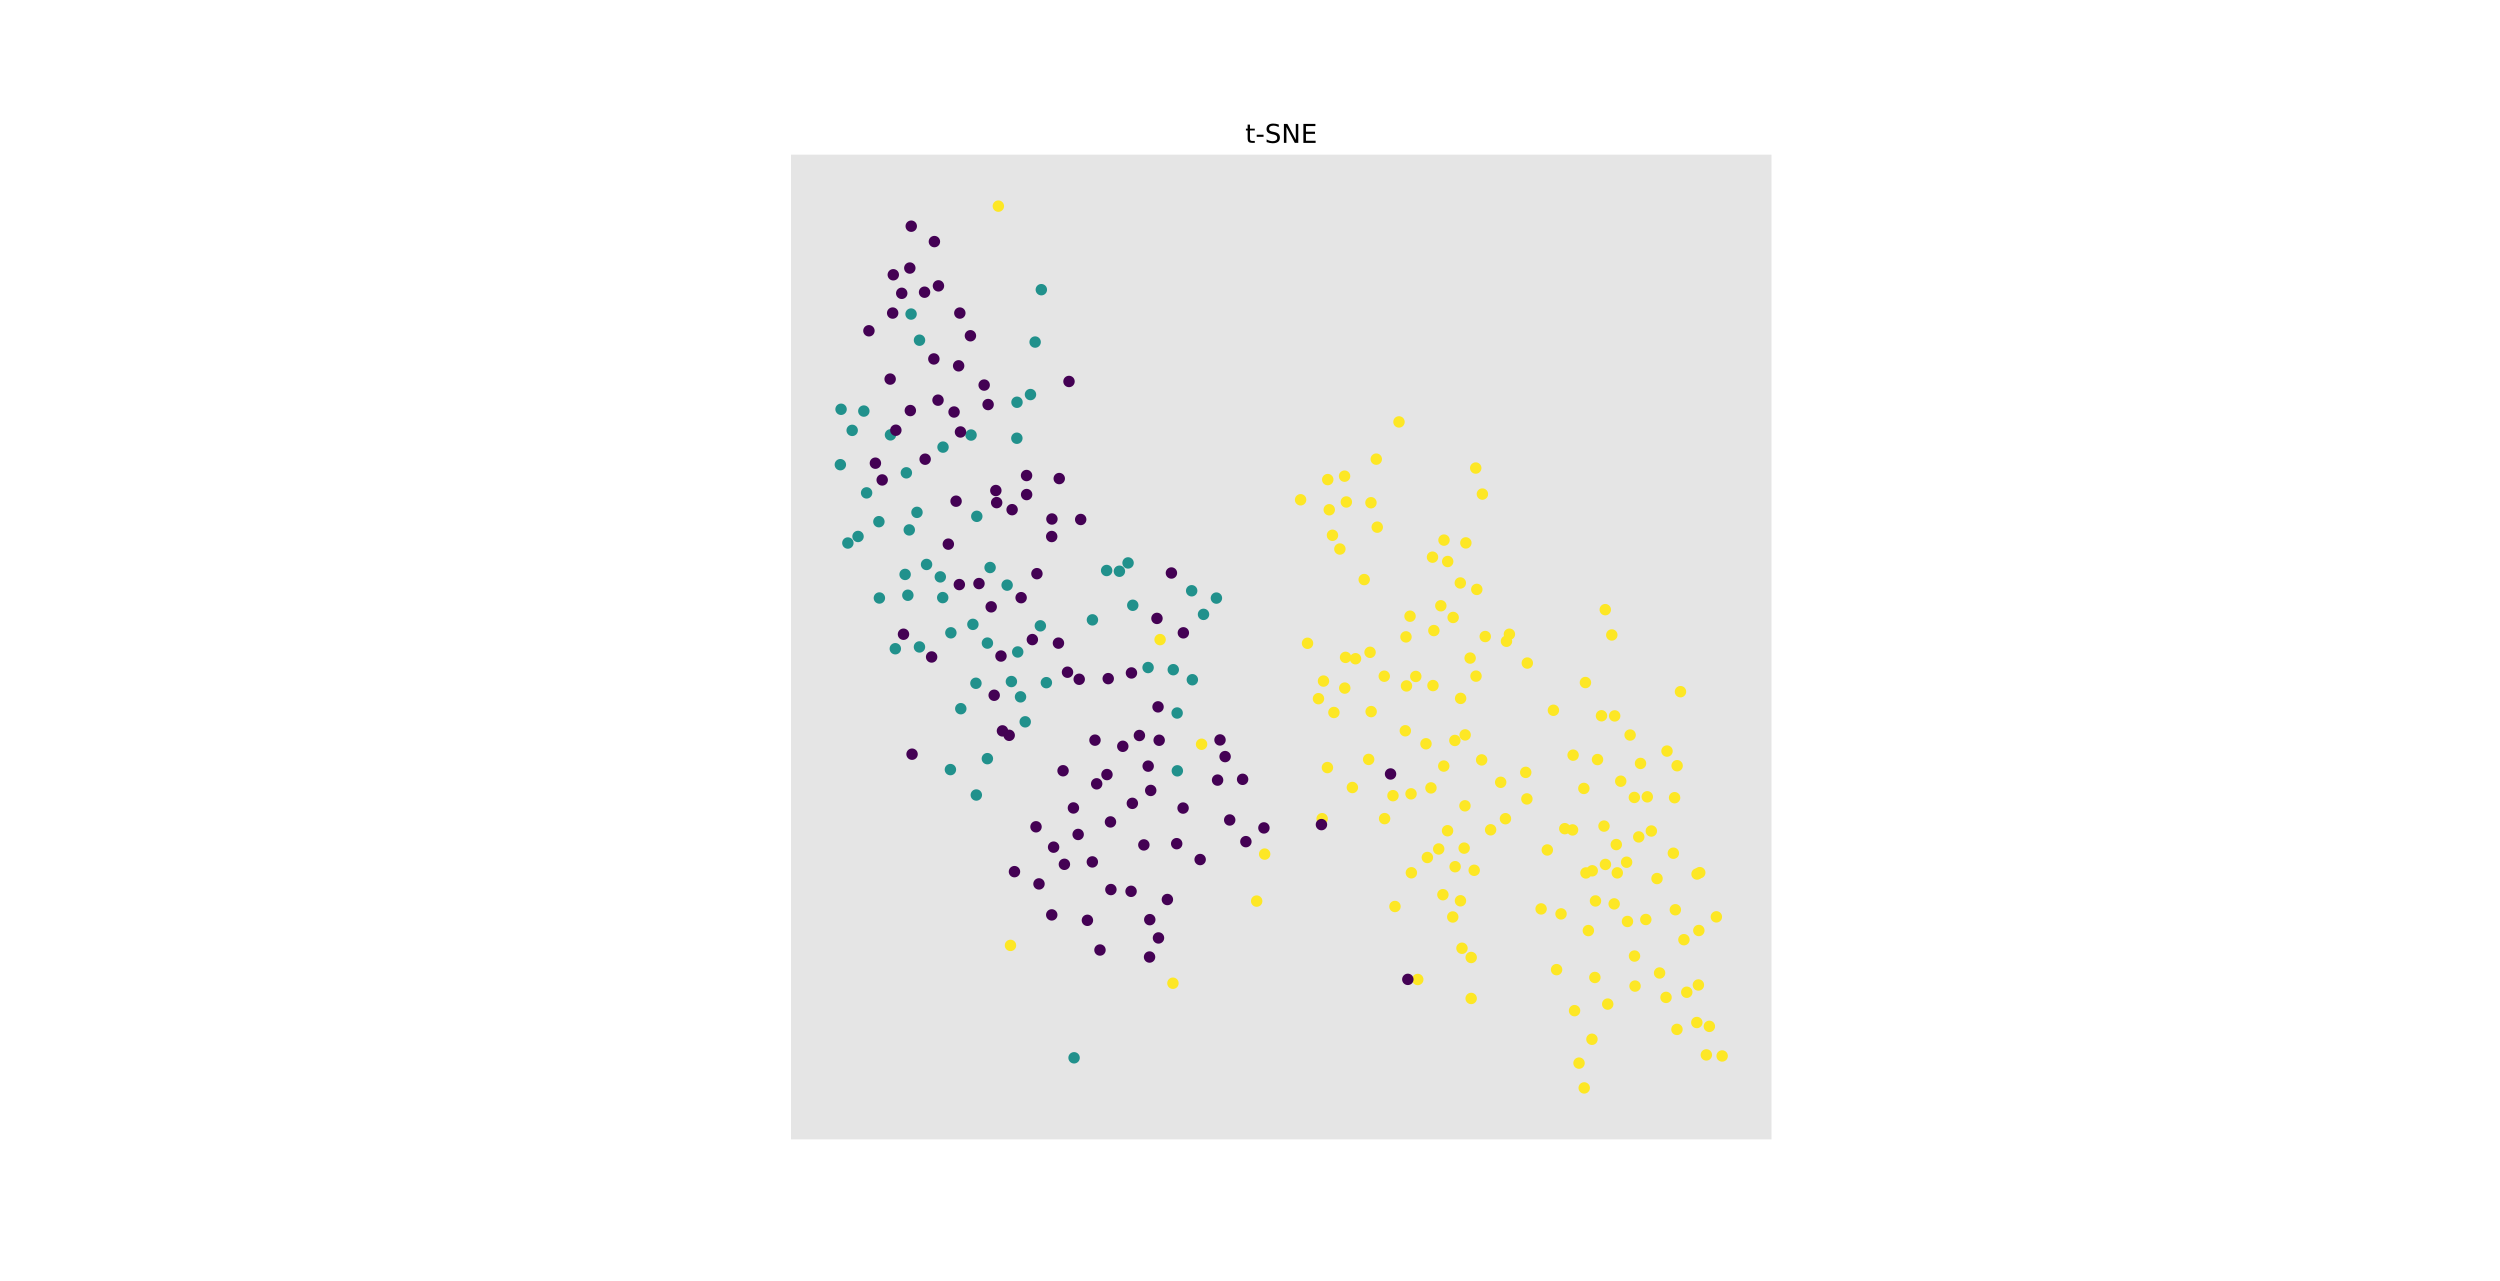 <?xml version="1.0" encoding="utf-8" standalone="no"?>
<!DOCTYPE svg PUBLIC "-//W3C//DTD SVG 1.1//EN"
  "http://www.w3.org/Graphics/SVG/1.1/DTD/svg11.dtd">
<!-- Created with matplotlib (http://matplotlib.org/) -->
<svg height="708.48pt" version="1.1" viewBox="0 0 1382.4 708.48" width="1382.4pt" xmlns="http://www.w3.org/2000/svg" xmlns:xlink="http://www.w3.org/1999/xlink">
 <defs>
  <style type="text/css">
*{stroke-linecap:butt;stroke-linejoin:round;}
  </style>
 </defs>
 <g id="figure_1">
  <g id="patch_1">
   <path d="M 0 708.48 
L 1382.4 708.48 
L 1382.4 0 
L 0 0 
z
" style="fill:#ffffff;"/>
  </g>
  <g id="axes_1">
   <g id="patch_2">
    <path d="M 436.885 630.547 
L 980.075 630.547 
L 980.075 85.018 
L 436.885 85.018 
z
" style="fill:#e5e5e5;"/>
   </g>
   <g id="matplotlib.axis_1"/>
   <g id="matplotlib.axis_2"/>
   <g id="PathCollection_1">
    <defs>
     <path d="M 0 3.162 
C 0.839 3.162 1.643 2.829 2.236 2.236 
C 2.829 1.643 3.162 0.839 3.162 0 
C 3.162 -0.839 2.829 -1.643 2.236 -2.236 
C 1.643 -2.829 0.839 -3.162 0 -3.162 
C -0.839 -3.162 -1.643 -2.829 -2.236 -2.236 
C -2.829 -1.643 -3.162 -0.839 -3.162 0 
C -3.162 0.839 -2.829 1.643 -2.236 2.236 
C -1.643 2.829 -0.839 3.162 0 3.162 
z
" id="C0_0_4fb5778ce3"/>
    </defs>
    <g clip-path="url(#p4bd027a3c2)">
     <use style="fill:#21918c;" x="658.944" xlink:href="#C0_0_4fb5778ce3" y="326.672"/>
    </g>
    <g clip-path="url(#p4bd027a3c2)">
     <use style="fill:#21918c;" x="477.665" xlink:href="#C0_0_4fb5778ce3" y="227.307"/>
    </g>
    <g clip-path="url(#p4bd027a3c2)">
     <use style="fill:#21918c;" x="659.32" xlink:href="#C0_0_4fb5778ce3" y="375.866"/>
    </g>
    <g clip-path="url(#p4bd027a3c2)">
     <use style="fill:#21918c;" x="665.496" xlink:href="#C0_0_4fb5778ce3" y="339.723"/>
    </g>
    <g clip-path="url(#p4bd027a3c2)">
     <use style="fill:#21918c;" x="569.811" xlink:href="#C0_0_4fb5778ce3" y="218.17"/>
    </g>
    <g clip-path="url(#p4bd027a3c2)">
     <use style="fill:#21918c;" x="492.399" xlink:href="#C0_0_4fb5778ce3" y="240.464"/>
    </g>
    <g clip-path="url(#p4bd027a3c2)">
     <use style="fill:#21918c;" x="575.272" xlink:href="#C0_0_4fb5778ce3" y="346.06"/>
    </g>
    <g clip-path="url(#p4bd027a3c2)">
     <use style="fill:#21918c;" x="521.286" xlink:href="#C0_0_4fb5778ce3" y="330.451"/>
    </g>
    <g clip-path="url(#p4bd027a3c2)">
     <use style="fill:#21918c;" x="547.483" xlink:href="#C0_0_4fb5778ce3" y="313.809"/>
    </g>
    <g clip-path="url(#p4bd027a3c2)">
     <use style="fill:#21918c;" x="575.814" xlink:href="#C0_0_4fb5778ce3" y="160.186"/>
    </g>
    <g clip-path="url(#p4bd027a3c2)">
     <use style="fill:#21918c;" x="525.794" xlink:href="#C0_0_4fb5778ce3" y="349.919"/>
    </g>
    <g clip-path="url(#p4bd027a3c2)">
     <use style="fill:#21918c;" x="474.458" xlink:href="#C0_0_4fb5778ce3" y="296.642"/>
    </g>
    <g clip-path="url(#p4bd027a3c2)">
     <use style="fill:#21918c;" x="546.001" xlink:href="#C0_0_4fb5778ce3" y="355.608"/>
    </g>
    <g clip-path="url(#p4bd027a3c2)">
     <use style="fill:#21918c;" x="566.905" xlink:href="#C0_0_4fb5778ce3" y="399.138"/>
    </g>
    <g clip-path="url(#p4bd027a3c2)">
     <use style="fill:#21918c;" x="626.376" xlink:href="#C0_0_4fb5778ce3" y="334.688"/>
    </g>
    <g clip-path="url(#p4bd027a3c2)">
     <use style="fill:#21918c;" x="540.129" xlink:href="#C0_0_4fb5778ce3" y="285.509"/>
    </g>
    <g clip-path="url(#p4bd027a3c2)">
     <use style="fill:#21918c;" x="650.909" xlink:href="#C0_0_4fb5778ce3" y="394.266"/>
    </g>
    <g clip-path="url(#p4bd027a3c2)">
     <use style="fill:#21918c;" x="503.787" xlink:href="#C0_0_4fb5778ce3" y="173.661"/>
    </g>
    <g clip-path="url(#p4bd027a3c2)">
     <use style="fill:#21918c;" x="501.183" xlink:href="#C0_0_4fb5778ce3" y="261.453"/>
    </g>
    <g clip-path="url(#p4bd027a3c2)">
     <use style="fill:#21918c;" x="512.35" xlink:href="#C0_0_4fb5778ce3" y="312.121"/>
    </g>
    <g clip-path="url(#p4bd027a3c2)">
     <use style="fill:#21918c;" x="536.954" xlink:href="#C0_0_4fb5778ce3" y="240.563"/>
    </g>
    <g clip-path="url(#p4bd027a3c2)">
     <use style="fill:#21918c;" x="604.072" xlink:href="#C0_0_4fb5778ce3" y="342.757"/>
    </g>
    <g clip-path="url(#p4bd027a3c2)">
     <use style="fill:#21918c;" x="672.627" xlink:href="#C0_0_4fb5778ce3" y="330.72"/>
    </g>
    <g clip-path="url(#p4bd027a3c2)">
     <use style="fill:#21918c;" x="519.951" xlink:href="#C0_0_4fb5778ce3" y="318.99"/>
    </g>
    <g clip-path="url(#p4bd027a3c2)">
     <use style="fill:#21918c;" x="486.268" xlink:href="#C0_0_4fb5778ce3" y="330.671"/>
    </g>
    <g clip-path="url(#p4bd027a3c2)">
     <use style="fill:#21918c;" x="545.981" xlink:href="#C0_0_4fb5778ce3" y="419.509"/>
    </g>
    <g clip-path="url(#p4bd027a3c2)">
     <use style="fill:#21918c;" x="468.836" xlink:href="#C0_0_4fb5778ce3" y="300.271"/>
    </g>
    <g clip-path="url(#p4bd027a3c2)">
     <use style="fill:#21918c;" x="531.281" xlink:href="#C0_0_4fb5778ce3" y="391.88"/>
    </g>
    <g clip-path="url(#p4bd027a3c2)">
     <use style="fill:#21918c;" x="495.077" xlink:href="#C0_0_4fb5778ce3" y="358.725"/>
    </g>
    <g clip-path="url(#p4bd027a3c2)">
     <use style="fill:#21918c;" x="648.772" xlink:href="#C0_0_4fb5778ce3" y="370.315"/>
    </g>
    <g clip-path="url(#p4bd027a3c2)">
     <use style="fill:#21918c;" x="578.603" xlink:href="#C0_0_4fb5778ce3" y="377.487"/>
    </g>
    <g clip-path="url(#p4bd027a3c2)">
     <use style="fill:#21918c;" x="572.388" xlink:href="#C0_0_4fb5778ce3" y="189.149"/>
    </g>
    <g clip-path="url(#p4bd027a3c2)">
     <use style="fill:#21918c;" x="508.427" xlink:href="#C0_0_4fb5778ce3" y="357.736"/>
    </g>
    <g clip-path="url(#p4bd027a3c2)">
     <use style="fill:#21918c;" x="521.452" xlink:href="#C0_0_4fb5778ce3" y="247.235"/>
    </g>
    <g clip-path="url(#p4bd027a3c2)">
     <use style="fill:#21918c;" x="623.775" xlink:href="#C0_0_4fb5778ce3" y="311.278"/>
    </g>
    <g clip-path="url(#p4bd027a3c2)">
     <use style="fill:#21918c;" x="471.222" xlink:href="#C0_0_4fb5778ce3" y="237.98"/>
    </g>
    <g clip-path="url(#p4bd027a3c2)">
     <use style="fill:#21918c;" x="508.449" xlink:href="#C0_0_4fb5778ce3" y="188.114"/>
    </g>
    <g clip-path="url(#p4bd027a3c2)">
     <use style="fill:#21918c;" x="485.997" xlink:href="#C0_0_4fb5778ce3" y="288.468"/>
    </g>
    <g clip-path="url(#p4bd027a3c2)">
     <use style="fill:#21918c;" x="618.988" xlink:href="#C0_0_4fb5778ce3" y="315.877"/>
    </g>
    <g clip-path="url(#p4bd027a3c2)">
     <use style="fill:#21918c;" x="559.262" xlink:href="#C0_0_4fb5778ce3" y="376.865"/>
    </g>
    <g clip-path="url(#p4bd027a3c2)">
     <use style="fill:#21918c;" x="465.074" xlink:href="#C0_0_4fb5778ce3" y="226.313"/>
    </g>
    <g clip-path="url(#p4bd027a3c2)">
     <use style="fill:#21918c;" x="562.284" xlink:href="#C0_0_4fb5778ce3" y="242.326"/>
    </g>
    <g clip-path="url(#p4bd027a3c2)">
     <use style="fill:#21918c;" x="562.756" xlink:href="#C0_0_4fb5778ce3" y="360.512"/>
    </g>
    <g clip-path="url(#p4bd027a3c2)">
     <use style="fill:#21918c;" x="634.845" xlink:href="#C0_0_4fb5778ce3" y="369.121"/>
    </g>
    <g clip-path="url(#p4bd027a3c2)">
     <use style="fill:#21918c;" x="651.02" xlink:href="#C0_0_4fb5778ce3" y="426.236"/>
    </g>
    <g clip-path="url(#p4bd027a3c2)">
     <use style="fill:#21918c;" x="611.926" xlink:href="#C0_0_4fb5778ce3" y="315.465"/>
    </g>
    <g clip-path="url(#p4bd027a3c2)">
     <use style="fill:#21918c;" x="539.655" xlink:href="#C0_0_4fb5778ce3" y="377.821"/>
    </g>
    <g clip-path="url(#p4bd027a3c2)">
     <use style="fill:#21918c;" x="502.008" xlink:href="#C0_0_4fb5778ce3" y="329.146"/>
    </g>
    <g clip-path="url(#p4bd027a3c2)">
     <use style="fill:#21918c;" x="502.794" xlink:href="#C0_0_4fb5778ce3" y="293.017"/>
    </g>
    <g clip-path="url(#p4bd027a3c2)">
     <use style="fill:#21918c;" x="479.2" xlink:href="#C0_0_4fb5778ce3" y="272.541"/>
    </g>
    <g clip-path="url(#p4bd027a3c2)">
     <use style="fill:#21918c;" x="564.308" xlink:href="#C0_0_4fb5778ce3" y="385.328"/>
    </g>
    <g clip-path="url(#p4bd027a3c2)">
     <use style="fill:#21918c;" x="593.923" xlink:href="#C0_0_4fb5778ce3" y="584.923"/>
    </g>
    <g clip-path="url(#p4bd027a3c2)">
     <use style="fill:#21918c;" x="539.865" xlink:href="#C0_0_4fb5778ce3" y="439.61"/>
    </g>
    <g clip-path="url(#p4bd027a3c2)">
     <use style="fill:#21918c;" x="464.684" xlink:href="#C0_0_4fb5778ce3" y="256.955"/>
    </g>
    <g clip-path="url(#p4bd027a3c2)">
     <use style="fill:#21918c;" x="500.492" xlink:href="#C0_0_4fb5778ce3" y="317.631"/>
    </g>
    <g clip-path="url(#p4bd027a3c2)">
     <use style="fill:#21918c;" x="525.54" xlink:href="#C0_0_4fb5778ce3" y="425.556"/>
    </g>
    <g clip-path="url(#p4bd027a3c2)">
     <use style="fill:#21918c;" x="562.359" xlink:href="#C0_0_4fb5778ce3" y="222.433"/>
    </g>
    <g clip-path="url(#p4bd027a3c2)">
     <use style="fill:#21918c;" x="537.971" xlink:href="#C0_0_4fb5778ce3" y="345.246"/>
    </g>
    <g clip-path="url(#p4bd027a3c2)">
     <use style="fill:#21918c;" x="507.054" xlink:href="#C0_0_4fb5778ce3" y="283.313"/>
    </g>
    <g clip-path="url(#p4bd027a3c2)">
     <use style="fill:#21918c;" x="556.903" xlink:href="#C0_0_4fb5778ce3" y="323.556"/>
    </g>
    <g clip-path="url(#p4bd027a3c2)">
     <use style="fill:#fde725;" x="927.381" xlink:href="#C0_0_4fb5778ce3" y="423.417"/>
    </g>
    <g clip-path="url(#p4bd027a3c2)">
     <use style="fill:#fde725;" x="926.396" xlink:href="#C0_0_4fb5778ce3" y="503.057"/>
    </g>
    <g clip-path="url(#p4bd027a3c2)">
     <use style="fill:#fde725;" x="731.093" xlink:href="#C0_0_4fb5778ce3" y="452.714"/>
    </g>
    <g clip-path="url(#p4bd027a3c2)">
     <use style="fill:#fde725;" x="807.579" xlink:href="#C0_0_4fb5778ce3" y="498.1"/>
    </g>
    <g clip-path="url(#p4bd027a3c2)">
     <use style="fill:#fde725;" x="694.889" xlink:href="#C0_0_4fb5778ce3" y="498.27"/>
    </g>
    <g clip-path="url(#p4bd027a3c2)">
     <use style="fill:#fde725;" x="813.491" xlink:href="#C0_0_4fb5778ce3" y="552.103"/>
    </g>
    <g clip-path="url(#p4bd027a3c2)">
     <use style="fill:#fde725;" x="803.317" xlink:href="#C0_0_4fb5778ce3" y="507.048"/>
    </g>
    <g clip-path="url(#p4bd027a3c2)">
     <use style="fill:#fde725;" x="858.975" xlink:href="#C0_0_4fb5778ce3" y="392.752"/>
    </g>
    <g clip-path="url(#p4bd027a3c2)">
     <use style="fill:#fde725;" x="664.422" xlink:href="#C0_0_4fb5778ce3" y="411.543"/>
    </g>
    <g clip-path="url(#p4bd027a3c2)">
     <use style="fill:#fde725;" x="779.696" xlink:href="#C0_0_4fb5778ce3" y="340.729"/>
    </g>
    <g clip-path="url(#p4bd027a3c2)">
     <use style="fill:#fde725;" x="800.438" xlink:href="#C0_0_4fb5778ce3" y="459.368"/>
    </g>
    <g clip-path="url(#p4bd027a3c2)">
     <use style="fill:#fde725;" x="927.289" xlink:href="#C0_0_4fb5778ce3" y="569.205"/>
    </g>
    <g clip-path="url(#p4bd027a3c2)">
     <use style="fill:#fde725;" x="903.813" xlink:href="#C0_0_4fb5778ce3" y="528.658"/>
    </g>
    <g clip-path="url(#p4bd027a3c2)">
     <use style="fill:#fde725;" x="737.604" xlink:href="#C0_0_4fb5778ce3" y="393.975"/>
    </g>
    <g clip-path="url(#p4bd027a3c2)">
     <use style="fill:#fde725;" x="921.788" xlink:href="#C0_0_4fb5778ce3" y="415.316"/>
    </g>
    <g clip-path="url(#p4bd027a3c2)">
     <use style="fill:#fde725;" x="945.213" xlink:href="#C0_0_4fb5778ce3" y="567.534"/>
    </g>
    <g clip-path="url(#p4bd027a3c2)">
     <use style="fill:#fde725;" x="932.71" xlink:href="#C0_0_4fb5778ce3" y="548.67"/>
    </g>
    <g clip-path="url(#p4bd027a3c2)">
     <use style="fill:#fde725;" x="800.515" xlink:href="#C0_0_4fb5778ce3" y="310.49"/>
    </g>
    <g clip-path="url(#p4bd027a3c2)">
     <use style="fill:#fde725;" x="791.256" xlink:href="#C0_0_4fb5778ce3" y="435.678"/>
    </g>
    <g clip-path="url(#p4bd027a3c2)">
     <use style="fill:#fde725;" x="723.011" xlink:href="#C0_0_4fb5778ce3" y="355.706"/>
    </g>
    <g clip-path="url(#p4bd027a3c2)">
     <use style="fill:#fde725;" x="899.928" xlink:href="#C0_0_4fb5778ce3" y="509.535"/>
    </g>
    <g clip-path="url(#p4bd027a3c2)">
     <use style="fill:#fde725;" x="904.116" xlink:href="#C0_0_4fb5778ce3" y="545.26"/>
    </g>
    <g clip-path="url(#p4bd027a3c2)">
     <use style="fill:#fde725;" x="860.727" xlink:href="#C0_0_4fb5778ce3" y="536.175"/>
    </g>
    <g clip-path="url(#p4bd027a3c2)">
     <use style="fill:#fde725;" x="925.972" xlink:href="#C0_0_4fb5778ce3" y="441.097"/>
    </g>
    <g clip-path="url(#p4bd027a3c2)">
     <use style="fill:#fde725;" x="873.14" xlink:href="#C0_0_4fb5778ce3" y="587.86"/>
    </g>
    <g clip-path="url(#p4bd027a3c2)">
     <use style="fill:#fde725;" x="558.758" xlink:href="#C0_0_4fb5778ce3" y="522.773"/>
    </g>
    <g clip-path="url(#p4bd027a3c2)">
     <use style="fill:#fde725;" x="765.624" xlink:href="#C0_0_4fb5778ce3" y="452.659"/>
    </g>
    <g clip-path="url(#p4bd027a3c2)">
     <use style="fill:#fde725;" x="734.015" xlink:href="#C0_0_4fb5778ce3" y="424.436"/>
    </g>
    <g clip-path="url(#p4bd027a3c2)">
     <use style="fill:#fde725;" x="729.067" xlink:href="#C0_0_4fb5778ce3" y="386.341"/>
    </g>
    <g clip-path="url(#p4bd027a3c2)">
     <use style="fill:#fde725;" x="757.587" xlink:href="#C0_0_4fb5778ce3" y="360.702"/>
    </g>
    <g clip-path="url(#p4bd027a3c2)">
     <use style="fill:#fde725;" x="808.416" xlink:href="#C0_0_4fb5778ce3" y="524.347"/>
    </g>
    <g clip-path="url(#p4bd027a3c2)">
     <use style="fill:#fde725;" x="795.55" xlink:href="#C0_0_4fb5778ce3" y="469.45"/>
    </g>
    <g clip-path="url(#p4bd027a3c2)">
     <use style="fill:#fde725;" x="907.14" xlink:href="#C0_0_4fb5778ce3" y="422.148"/>
    </g>
    <g clip-path="url(#p4bd027a3c2)">
     <use style="fill:#fde725;" x="771.357" xlink:href="#C0_0_4fb5778ce3" y="501.251"/>
    </g>
    <g clip-path="url(#p4bd027a3c2)">
     <use style="fill:#fde725;" x="869.867" xlink:href="#C0_0_4fb5778ce3" y="417.571"/>
    </g>
    <g clip-path="url(#p4bd027a3c2)">
     <use style="fill:#fde725;" x="943.533" xlink:href="#C0_0_4fb5778ce3" y="583.32"/>
    </g>
    <g clip-path="url(#p4bd027a3c2)">
     <use style="fill:#fde725;" x="892.851" xlink:href="#C0_0_4fb5778ce3" y="395.864"/>
    </g>
    <g clip-path="url(#p4bd027a3c2)">
     <use style="fill:#fde725;" x="829.821" xlink:href="#C0_0_4fb5778ce3" y="432.58"/>
    </g>
    <g clip-path="url(#p4bd027a3c2)">
     <use style="fill:#fde725;" x="896.2" xlink:href="#C0_0_4fb5778ce3" y="431.974"/>
    </g>
    <g clip-path="url(#p4bd027a3c2)">
     <use style="fill:#fde725;" x="744.037" xlink:href="#C0_0_4fb5778ce3" y="363.502"/>
    </g>
    <g clip-path="url(#p4bd027a3c2)">
     <use style="fill:#fde725;" x="813.503" xlink:href="#C0_0_4fb5778ce3" y="529.448"/>
    </g>
    <g clip-path="url(#p4bd027a3c2)">
     <use style="fill:#fde725;" x="815.174" xlink:href="#C0_0_4fb5778ce3" y="481.237"/>
    </g>
    <g clip-path="url(#p4bd027a3c2)">
     <use style="fill:#fde725;" x="804.486" xlink:href="#C0_0_4fb5778ce3" y="409.448"/>
    </g>
    <g clip-path="url(#p4bd027a3c2)">
     <use style="fill:#fde725;" x="758.186" xlink:href="#C0_0_4fb5778ce3" y="393.484"/>
    </g>
    <g clip-path="url(#p4bd027a3c2)">
     <use style="fill:#fde725;" x="917.688" xlink:href="#C0_0_4fb5778ce3" y="538.024"/>
    </g>
    <g clip-path="url(#p4bd027a3c2)">
     <use style="fill:#fde725;" x="641.48" xlink:href="#C0_0_4fb5778ce3" y="353.681"/>
    </g>
    <g clip-path="url(#p4bd027a3c2)">
     <use style="fill:#fde725;" x="807.494" xlink:href="#C0_0_4fb5778ce3" y="322.356"/>
    </g>
    <g clip-path="url(#p4bd027a3c2)">
     <use style="fill:#fde725;" x="925.297" xlink:href="#C0_0_4fb5778ce3" y="471.794"/>
    </g>
    <g clip-path="url(#p4bd027a3c2)">
     <use style="fill:#fde725;" x="792.382" xlink:href="#C0_0_4fb5778ce3" y="379.091"/>
    </g>
    <g clip-path="url(#p4bd027a3c2)">
     <use style="fill:#fde725;" x="789.279" xlink:href="#C0_0_4fb5778ce3" y="474.158"/>
    </g>
    <g clip-path="url(#p4bd027a3c2)">
     <use style="fill:#fde725;" x="788.51" xlink:href="#C0_0_4fb5778ce3" y="411.28"/>
    </g>
    <g clip-path="url(#p4bd027a3c2)">
     <use style="fill:#fde725;" x="906.159" xlink:href="#C0_0_4fb5778ce3" y="462.782"/>
    </g>
    <g clip-path="url(#p4bd027a3c2)">
     <use style="fill:#fde725;" x="756.815" xlink:href="#C0_0_4fb5778ce3" y="419.924"/>
    </g>
    <g clip-path="url(#p4bd027a3c2)">
     <use style="fill:#fde725;" x="810.557" xlink:href="#C0_0_4fb5778ce3" y="300.206"/>
    </g>
    <g clip-path="url(#p4bd027a3c2)">
     <use style="fill:#fde725;" x="938.391" xlink:href="#C0_0_4fb5778ce3" y="483.301"/>
    </g>
    <g clip-path="url(#p4bd027a3c2)">
     <use style="fill:#fde725;" x="952.276" xlink:href="#C0_0_4fb5778ce3" y="583.904"/>
    </g>
    <g clip-path="url(#p4bd027a3c2)">
     <use style="fill:#fde725;" x="855.602" xlink:href="#C0_0_4fb5778ce3" y="469.998"/>
    </g>
    <g clip-path="url(#p4bd027a3c2)">
     <use style="fill:#fde725;" x="870.664" xlink:href="#C0_0_4fb5778ce3" y="558.855"/>
    </g>
    <g clip-path="url(#p4bd027a3c2)">
     <use style="fill:#fde725;" x="648.583" xlink:href="#C0_0_4fb5778ce3" y="543.69"/>
    </g>
    <g clip-path="url(#p4bd027a3c2)">
     <use style="fill:#fde725;" x="749.548" xlink:href="#C0_0_4fb5778ce3" y="364.25"/>
    </g>
    <g clip-path="url(#p4bd027a3c2)">
     <use style="fill:#fde725;" x="743.597" xlink:href="#C0_0_4fb5778ce3" y="380.486"/>
    </g>
    <g clip-path="url(#p4bd027a3c2)">
     <use style="fill:#fde725;" x="910.881" xlink:href="#C0_0_4fb5778ce3" y="440.612"/>
    </g>
    <g clip-path="url(#p4bd027a3c2)">
     <use style="fill:#fde725;" x="880.285" xlink:href="#C0_0_4fb5778ce3" y="574.671"/>
    </g>
    <g clip-path="url(#p4bd027a3c2)">
     <use style="fill:#fde725;" x="803.533" xlink:href="#C0_0_4fb5778ce3" y="341.43"/>
    </g>
    <g clip-path="url(#p4bd027a3c2)">
     <use style="fill:#fde725;" x="816.02" xlink:href="#C0_0_4fb5778ce3" y="258.814"/>
    </g>
    <g clip-path="url(#p4bd027a3c2)">
     <use style="fill:#fde725;" x="761.562" xlink:href="#C0_0_4fb5778ce3" y="291.497"/>
    </g>
    <g clip-path="url(#p4bd027a3c2)">
     <use style="fill:#fde725;" x="798.34" xlink:href="#C0_0_4fb5778ce3" y="423.607"/>
    </g>
    <g clip-path="url(#p4bd027a3c2)">
     <use style="fill:#fde725;" x="865.262" xlink:href="#C0_0_4fb5778ce3" y="458.218"/>
    </g>
    <g clip-path="url(#p4bd027a3c2)">
     <use style="fill:#fde725;" x="875.813" xlink:href="#C0_0_4fb5778ce3" y="435.969"/>
    </g>
    <g clip-path="url(#p4bd027a3c2)">
     <use style="fill:#fde725;" x="810.06" xlink:href="#C0_0_4fb5778ce3" y="445.577"/>
    </g>
    <g clip-path="url(#p4bd027a3c2)">
     <use style="fill:#fde725;" x="735.023" xlink:href="#C0_0_4fb5778ce3" y="281.879"/>
    </g>
    <g clip-path="url(#p4bd027a3c2)">
     <use style="fill:#fde725;" x="783.961" xlink:href="#C0_0_4fb5778ce3" y="541.617"/>
    </g>
    <g clip-path="url(#p4bd027a3c2)">
     <use style="fill:#fde725;" x="852.167" xlink:href="#C0_0_4fb5778ce3" y="502.595"/>
    </g>
    <g clip-path="url(#p4bd027a3c2)">
     <use style="fill:#fde725;" x="869.568" xlink:href="#C0_0_4fb5778ce3" y="458.913"/>
    </g>
    <g clip-path="url(#p4bd027a3c2)">
     <use style="fill:#fde725;" x="929.243" xlink:href="#C0_0_4fb5778ce3" y="382.471"/>
    </g>
    <g clip-path="url(#p4bd027a3c2)">
     <use style="fill:#fde725;" x="910.067" xlink:href="#C0_0_4fb5778ce3" y="508.446"/>
    </g>
    <g clip-path="url(#p4bd027a3c2)">
     <use style="fill:#fde725;" x="887.737" xlink:href="#C0_0_4fb5778ce3" y="478.004"/>
    </g>
    <g clip-path="url(#p4bd027a3c2)">
     <use style="fill:#fde725;" x="882.24" xlink:href="#C0_0_4fb5778ce3" y="498.182"/>
    </g>
    <g clip-path="url(#p4bd027a3c2)">
     <use style="fill:#fde725;" x="876.964" xlink:href="#C0_0_4fb5778ce3" y="482.699"/>
    </g>
    <g clip-path="url(#p4bd027a3c2)">
     <use style="fill:#fde725;" x="843.669" xlink:href="#C0_0_4fb5778ce3" y="427.089"/>
    </g>
    <g clip-path="url(#p4bd027a3c2)">
     <use style="fill:#fde725;" x="819.292" xlink:href="#C0_0_4fb5778ce3" y="420.195"/>
    </g>
    <g clip-path="url(#p4bd027a3c2)">
     <use style="fill:#fde725;" x="939.145" xlink:href="#C0_0_4fb5778ce3" y="544.658"/>
    </g>
    <g clip-path="url(#p4bd027a3c2)">
     <use style="fill:#fde725;" x="885.557" xlink:href="#C0_0_4fb5778ce3" y="395.791"/>
    </g>
    <g clip-path="url(#p4bd027a3c2)">
     <use style="fill:#fde725;" x="921.247" xlink:href="#C0_0_4fb5778ce3" y="551.513"/>
    </g>
    <g clip-path="url(#p4bd027a3c2)">
     <use style="fill:#fde725;" x="777.084" xlink:href="#C0_0_4fb5778ce3" y="404.093"/>
    </g>
    <g clip-path="url(#p4bd027a3c2)">
     <use style="fill:#fde725;" x="878.299" xlink:href="#C0_0_4fb5778ce3" y="514.571"/>
    </g>
    <g clip-path="url(#p4bd027a3c2)">
     <use style="fill:#fde725;" x="899.449" xlink:href="#C0_0_4fb5778ce3" y="476.764"/>
    </g>
    <g clip-path="url(#p4bd027a3c2)">
     <use style="fill:#fde725;" x="777.451" xlink:href="#C0_0_4fb5778ce3" y="352.169"/>
    </g>
    <g clip-path="url(#p4bd027a3c2)">
     <use style="fill:#fde725;" x="792.87" xlink:href="#C0_0_4fb5778ce3" y="348.676"/>
    </g>
    <g clip-path="url(#p4bd027a3c2)">
     <use style="fill:#fde725;" x="819.702" xlink:href="#C0_0_4fb5778ce3" y="273.209"/>
    </g>
    <g clip-path="url(#p4bd027a3c2)">
     <use style="fill:#fde725;" x="833.019" xlink:href="#C0_0_4fb5778ce3" y="354.595"/>
    </g>
    <g clip-path="url(#p4bd027a3c2)">
     <use style="fill:#fde725;" x="747.812" xlink:href="#C0_0_4fb5778ce3" y="435.456"/>
    </g>
    <g clip-path="url(#p4bd027a3c2)">
     <use style="fill:#fde725;" x="765.442" xlink:href="#C0_0_4fb5778ce3" y="373.915"/>
    </g>
    <g clip-path="url(#p4bd027a3c2)">
     <use style="fill:#fde725;" x="770.26" xlink:href="#C0_0_4fb5778ce3" y="439.978"/>
    </g>
    <g clip-path="url(#p4bd027a3c2)">
     <use style="fill:#fde725;" x="740.897" xlink:href="#C0_0_4fb5778ce3" y="303.587"/>
    </g>
    <g clip-path="url(#p4bd027a3c2)">
     <use style="fill:#fde725;" x="821.28" xlink:href="#C0_0_4fb5778ce3" y="351.978"/>
    </g>
    <g clip-path="url(#p4bd027a3c2)">
     <use style="fill:#fde725;" x="892.572" xlink:href="#C0_0_4fb5778ce3" y="499.817"/>
    </g>
    <g clip-path="url(#p4bd027a3c2)">
     <use style="fill:#fde725;" x="754.351" xlink:href="#C0_0_4fb5778ce3" y="320.484"/>
    </g>
    <g clip-path="url(#p4bd027a3c2)">
     <use style="fill:#fde725;" x="792.114" xlink:href="#C0_0_4fb5778ce3" y="308.084"/>
    </g>
    <g clip-path="url(#p4bd027a3c2)">
     <use style="fill:#fde725;" x="812.928" xlink:href="#C0_0_4fb5778ce3" y="363.889"/>
    </g>
    <g clip-path="url(#p4bd027a3c2)">
     <use style="fill:#fde725;" x="886.949" xlink:href="#C0_0_4fb5778ce3" y="456.792"/>
    </g>
    <g clip-path="url(#p4bd027a3c2)">
     <use style="fill:#fde725;" x="796.715" xlink:href="#C0_0_4fb5778ce3" y="334.967"/>
    </g>
    <g clip-path="url(#p4bd027a3c2)">
     <use style="fill:#fde725;" x="887.65" xlink:href="#C0_0_4fb5778ce3" y="337.12"/>
    </g>
    <g clip-path="url(#p4bd027a3c2)">
     <use style="fill:#fde725;" x="891.255" xlink:href="#C0_0_4fb5778ce3" y="351.113"/>
    </g>
    <g clip-path="url(#p4bd027a3c2)">
     <use style="fill:#fde725;" x="731.839" xlink:href="#C0_0_4fb5778ce3" y="376.604"/>
    </g>
    <g clip-path="url(#p4bd027a3c2)">
     <use style="fill:#fde725;" x="903.733" xlink:href="#C0_0_4fb5778ce3" y="440.955"/>
    </g>
    <g clip-path="url(#p4bd027a3c2)">
     <use style="fill:#fde725;" x="777.729" xlink:href="#C0_0_4fb5778ce3" y="379.29"/>
    </g>
    <g clip-path="url(#p4bd027a3c2)">
     <use style="fill:#fde725;" x="773.587" xlink:href="#C0_0_4fb5778ce3" y="233.308"/>
    </g>
    <g clip-path="url(#p4bd027a3c2)">
     <use style="fill:#fde725;" x="876.685" xlink:href="#C0_0_4fb5778ce3" y="377.417"/>
    </g>
    <g clip-path="url(#p4bd027a3c2)">
     <use style="fill:#fde725;" x="736.804" xlink:href="#C0_0_4fb5778ce3" y="295.996"/>
    </g>
    <g clip-path="url(#p4bd027a3c2)">
     <use style="fill:#fde725;" x="780.249" xlink:href="#C0_0_4fb5778ce3" y="438.96"/>
    </g>
    <g clip-path="url(#p4bd027a3c2)">
     <use style="fill:#fde725;" x="699.306" xlink:href="#C0_0_4fb5778ce3" y="472.284"/>
    </g>
    <g clip-path="url(#p4bd027a3c2)">
     <use style="fill:#fde725;" x="743.493" xlink:href="#C0_0_4fb5778ce3" y="263.298"/>
    </g>
    <g clip-path="url(#p4bd027a3c2)">
     <use style="fill:#fde725;" x="761.023" xlink:href="#C0_0_4fb5778ce3" y="253.882"/>
    </g>
    <g clip-path="url(#p4bd027a3c2)">
     <use style="fill:#fde725;" x="719.183" xlink:href="#C0_0_4fb5778ce3" y="276.36"/>
    </g>
    <g clip-path="url(#p4bd027a3c2)">
     <use style="fill:#fde725;" x="798.476" xlink:href="#C0_0_4fb5778ce3" y="298.658"/>
    </g>
    <g clip-path="url(#p4bd027a3c2)">
     <use style="fill:#fde725;" x="807.664" xlink:href="#C0_0_4fb5778ce3" y="386.175"/>
    </g>
    <g clip-path="url(#p4bd027a3c2)">
     <use style="fill:#fde725;" x="834.636" xlink:href="#C0_0_4fb5778ce3" y="350.695"/>
    </g>
    <g clip-path="url(#p4bd027a3c2)">
     <use style="fill:#fde725;" x="863.19" xlink:href="#C0_0_4fb5778ce3" y="505.342"/>
    </g>
    <g clip-path="url(#p4bd027a3c2)">
     <use style="fill:#fde725;" x="876.006" xlink:href="#C0_0_4fb5778ce3" y="601.579"/>
    </g>
    <g clip-path="url(#p4bd027a3c2)">
     <use style="fill:#fde725;" x="552.048" xlink:href="#C0_0_4fb5778ce3" y="113.986"/>
    </g>
    <g clip-path="url(#p4bd027a3c2)">
     <use style="fill:#fde725;" x="816.177" xlink:href="#C0_0_4fb5778ce3" y="373.874"/>
    </g>
    <g clip-path="url(#p4bd027a3c2)">
     <use style="fill:#fde725;" x="880.437" xlink:href="#C0_0_4fb5778ce3" y="481.516"/>
    </g>
    <g clip-path="url(#p4bd027a3c2)">
     <use style="fill:#fde725;" x="916.269" xlink:href="#C0_0_4fb5778ce3" y="485.804"/>
    </g>
    <g clip-path="url(#p4bd027a3c2)">
     <use style="fill:#fde725;" x="844.307" xlink:href="#C0_0_4fb5778ce3" y="441.77"/>
    </g>
    <g clip-path="url(#p4bd027a3c2)">
     <use style="fill:#fde725;" x="883.367" xlink:href="#C0_0_4fb5778ce3" y="419.998"/>
    </g>
    <g clip-path="url(#p4bd027a3c2)">
     <use style="fill:#fde725;" x="844.539" xlink:href="#C0_0_4fb5778ce3" y="366.645"/>
    </g>
    <g clip-path="url(#p4bd027a3c2)">
     <use style="fill:#fde725;" x="782.874" xlink:href="#C0_0_4fb5778ce3" y="374.046"/>
    </g>
    <g clip-path="url(#p4bd027a3c2)">
     <use style="fill:#fde725;" x="893.736" xlink:href="#C0_0_4fb5778ce3" y="467.014"/>
    </g>
    <g clip-path="url(#p4bd027a3c2)">
     <use style="fill:#fde725;" x="894.292" xlink:href="#C0_0_4fb5778ce3" y="482.658"/>
    </g>
    <g clip-path="url(#p4bd027a3c2)">
     <use style="fill:#fde725;" x="758.087" xlink:href="#C0_0_4fb5778ce3" y="277.994"/>
    </g>
    <g clip-path="url(#p4bd027a3c2)">
     <use style="fill:#fde725;" x="881.897" xlink:href="#C0_0_4fb5778ce3" y="540.501"/>
    </g>
    <g clip-path="url(#p4bd027a3c2)">
     <use style="fill:#fde725;" x="938.27" xlink:href="#C0_0_4fb5778ce3" y="565.405"/>
    </g>
    <g clip-path="url(#p4bd027a3c2)">
     <use style="fill:#fde725;" x="824.253" xlink:href="#C0_0_4fb5778ce3" y="458.847"/>
    </g>
    <g clip-path="url(#p4bd027a3c2)">
     <use style="fill:#fde725;" x="797.866" xlink:href="#C0_0_4fb5778ce3" y="494.737"/>
    </g>
    <g clip-path="url(#p4bd027a3c2)">
     <use style="fill:#fde725;" x="832.455" xlink:href="#C0_0_4fb5778ce3" y="452.708"/>
    </g>
    <g clip-path="url(#p4bd027a3c2)">
     <use style="fill:#fde725;" x="816.609" xlink:href="#C0_0_4fb5778ce3" y="325.918"/>
    </g>
    <g clip-path="url(#p4bd027a3c2)">
     <use style="fill:#fde725;" x="949.081" xlink:href="#C0_0_4fb5778ce3" y="506.983"/>
    </g>
    <g clip-path="url(#p4bd027a3c2)">
     <use style="fill:#fde725;" x="809.622" xlink:href="#C0_0_4fb5778ce3" y="468.981"/>
    </g>
    <g clip-path="url(#p4bd027a3c2)">
     <use style="fill:#fde725;" x="804.622" xlink:href="#C0_0_4fb5778ce3" y="479.254"/>
    </g>
    <g clip-path="url(#p4bd027a3c2)">
     <use style="fill:#fde725;" x="780.431" xlink:href="#C0_0_4fb5778ce3" y="482.612"/>
    </g>
    <g clip-path="url(#p4bd027a3c2)">
     <use style="fill:#fde725;" x="939.901" xlink:href="#C0_0_4fb5778ce3" y="482.543"/>
    </g>
    <g clip-path="url(#p4bd027a3c2)">
     <use style="fill:#fde725;" x="939.39" xlink:href="#C0_0_4fb5778ce3" y="514.526"/>
    </g>
    <g clip-path="url(#p4bd027a3c2)">
     <use style="fill:#fde725;" x="810.162" xlink:href="#C0_0_4fb5778ce3" y="406.373"/>
    </g>
    <g clip-path="url(#p4bd027a3c2)">
     <use style="fill:#fde725;" x="744.471" xlink:href="#C0_0_4fb5778ce3" y="277.572"/>
    </g>
    <g clip-path="url(#p4bd027a3c2)">
     <use style="fill:#fde725;" x="931.14" xlink:href="#C0_0_4fb5778ce3" y="519.616"/>
    </g>
    <g clip-path="url(#p4bd027a3c2)">
     <use style="fill:#fde725;" x="889.004" xlink:href="#C0_0_4fb5778ce3" y="555.219"/>
    </g>
    <g clip-path="url(#p4bd027a3c2)">
     <use style="fill:#fde725;" x="913.12" xlink:href="#C0_0_4fb5778ce3" y="459.515"/>
    </g>
    <g clip-path="url(#p4bd027a3c2)">
     <use style="fill:#fde725;" x="901.392" xlink:href="#C0_0_4fb5778ce3" y="406.447"/>
    </g>
    <g clip-path="url(#p4bd027a3c2)">
     <use style="fill:#fde725;" x="734.187" xlink:href="#C0_0_4fb5778ce3" y="265.193"/>
    </g>
    <g clip-path="url(#p4bd027a3c2)">
     <use style="fill:#440154;" x="511.563" xlink:href="#C0_0_4fb5778ce3" y="253.921"/>
    </g>
    <g clip-path="url(#p4bd027a3c2)">
     <use style="fill:#440154;" x="612.803" xlink:href="#C0_0_4fb5778ce3" y="375.256"/>
    </g>
    <g clip-path="url(#p4bd027a3c2)">
     <use style="fill:#440154;" x="582.6" xlink:href="#C0_0_4fb5778ce3" y="468.445"/>
    </g>
    <g clip-path="url(#p4bd027a3c2)">
     <use style="fill:#440154;" x="587.83" xlink:href="#C0_0_4fb5778ce3" y="426.193"/>
    </g>
    <g clip-path="url(#p4bd027a3c2)">
     <use style="fill:#440154;" x="546.382" xlink:href="#C0_0_4fb5778ce3" y="223.695"/>
    </g>
    <g clip-path="url(#p4bd027a3c2)">
     <use style="fill:#440154;" x="516.385" xlink:href="#C0_0_4fb5778ce3" y="198.476"/>
    </g>
    <g clip-path="url(#p4bd027a3c2)">
     <use style="fill:#440154;" x="567.648" xlink:href="#C0_0_4fb5778ce3" y="262.949"/>
    </g>
    <g clip-path="url(#p4bd027a3c2)">
     <use style="fill:#440154;" x="574.523" xlink:href="#C0_0_4fb5778ce3" y="488.766"/>
    </g>
    <g clip-path="url(#p4bd027a3c2)">
     <use style="fill:#440154;" x="581.551" xlink:href="#C0_0_4fb5778ce3" y="296.674"/>
    </g>
    <g clip-path="url(#p4bd027a3c2)">
     <use style="fill:#440154;" x="654.349" xlink:href="#C0_0_4fb5778ce3" y="349.929"/>
    </g>
    <g clip-path="url(#p4bd027a3c2)">
     <use style="fill:#440154;" x="499.594" xlink:href="#C0_0_4fb5778ce3" y="350.702"/>
    </g>
    <g clip-path="url(#p4bd027a3c2)">
     <use style="fill:#440154;" x="614.283" xlink:href="#C0_0_4fb5778ce3" y="491.888"/>
    </g>
    <g clip-path="url(#p4bd027a3c2)">
     <use style="fill:#440154;" x="768.918" xlink:href="#C0_0_4fb5778ce3" y="427.974"/>
    </g>
    <g clip-path="url(#p4bd027a3c2)">
     <use style="fill:#440154;" x="687.114" xlink:href="#C0_0_4fb5778ce3" y="430.934"/>
    </g>
    <g clip-path="url(#p4bd027a3c2)">
     <use style="fill:#440154;" x="698.897" xlink:href="#C0_0_4fb5778ce3" y="457.804"/>
    </g>
    <g clip-path="url(#p4bd027a3c2)">
     <use style="fill:#440154;" x="625.435" xlink:href="#C0_0_4fb5778ce3" y="492.863"/>
    </g>
    <g clip-path="url(#p4bd027a3c2)">
     <use style="fill:#440154;" x="635.659" xlink:href="#C0_0_4fb5778ce3" y="529.194"/>
    </g>
    <g clip-path="url(#p4bd027a3c2)">
     <use style="fill:#440154;" x="640.348" xlink:href="#C0_0_4fb5778ce3" y="390.866"/>
    </g>
    <g clip-path="url(#p4bd027a3c2)">
     <use style="fill:#440154;" x="492.217" xlink:href="#C0_0_4fb5778ce3" y="209.617"/>
    </g>
    <g clip-path="url(#p4bd027a3c2)">
     <use style="fill:#440154;" x="536.606" xlink:href="#C0_0_4fb5778ce3" y="185.66"/>
    </g>
    <g clip-path="url(#p4bd027a3c2)">
     <use style="fill:#440154;" x="654.196" xlink:href="#C0_0_4fb5778ce3" y="446.83"/>
    </g>
    <g clip-path="url(#p4bd027a3c2)">
     <use style="fill:#440154;" x="585.276" xlink:href="#C0_0_4fb5778ce3" y="355.627"/>
    </g>
    <g clip-path="url(#p4bd027a3c2)">
     <use style="fill:#440154;" x="531.104" xlink:href="#C0_0_4fb5778ce3" y="238.864"/>
    </g>
    <g clip-path="url(#p4bd027a3c2)">
     <use style="fill:#440154;" x="530.747" xlink:href="#C0_0_4fb5778ce3" y="173.11"/>
    </g>
    <g clip-path="url(#p4bd027a3c2)">
     <use style="fill:#440154;" x="560.96" xlink:href="#C0_0_4fb5778ce3" y="481.993"/>
    </g>
    <g clip-path="url(#p4bd027a3c2)">
     <use style="fill:#440154;" x="647.745" xlink:href="#C0_0_4fb5778ce3" y="316.848"/>
    </g>
    <g clip-path="url(#p4bd027a3c2)">
     <use style="fill:#440154;" x="650.665" xlink:href="#C0_0_4fb5778ce3" y="466.519"/>
    </g>
    <g clip-path="url(#p4bd027a3c2)">
     <use style="fill:#440154;" x="635.78" xlink:href="#C0_0_4fb5778ce3" y="508.531"/>
    </g>
    <g clip-path="url(#p4bd027a3c2)">
     <use style="fill:#440154;" x="645.519" xlink:href="#C0_0_4fb5778ce3" y="497.397"/>
    </g>
    <g clip-path="url(#p4bd027a3c2)">
     <use style="fill:#440154;" x="597.578" xlink:href="#C0_0_4fb5778ce3" y="287.255"/>
    </g>
    <g clip-path="url(#p4bd027a3c2)">
     <use style="fill:#440154;" x="524.387" xlink:href="#C0_0_4fb5778ce3" y="300.888"/>
    </g>
    <g clip-path="url(#p4bd027a3c2)">
     <use style="fill:#440154;" x="573.375" xlink:href="#C0_0_4fb5778ce3" y="317.218"/>
    </g>
    <g clip-path="url(#p4bd027a3c2)">
     <use style="fill:#440154;" x="493.952" xlink:href="#C0_0_4fb5778ce3" y="151.942"/>
    </g>
    <g clip-path="url(#p4bd027a3c2)">
     <use style="fill:#440154;" x="518.922" xlink:href="#C0_0_4fb5778ce3" y="158.073"/>
    </g>
    <g clip-path="url(#p4bd027a3c2)">
     <use style="fill:#440154;" x="639.758" xlink:href="#C0_0_4fb5778ce3" y="341.953"/>
    </g>
    <g clip-path="url(#p4bd027a3c2)">
     <use style="fill:#440154;" x="596.171" xlink:href="#C0_0_4fb5778ce3" y="461.418"/>
    </g>
    <g clip-path="url(#p4bd027a3c2)">
     <use style="fill:#440154;" x="548.089" xlink:href="#C0_0_4fb5778ce3" y="335.555"/>
    </g>
    <g clip-path="url(#p4bd027a3c2)">
     <use style="fill:#440154;" x="549.745" xlink:href="#C0_0_4fb5778ce3" y="384.447"/>
    </g>
    <g clip-path="url(#p4bd027a3c2)">
     <use style="fill:#440154;" x="559.656" xlink:href="#C0_0_4fb5778ce3" y="281.826"/>
    </g>
    <g clip-path="url(#p4bd027a3c2)">
     <use style="fill:#440154;" x="553.505" xlink:href="#C0_0_4fb5778ce3" y="362.763"/>
    </g>
    <g clip-path="url(#p4bd027a3c2)">
     <use style="fill:#440154;" x="503.88" xlink:href="#C0_0_4fb5778ce3" y="125.076"/>
    </g>
    <g clip-path="url(#p4bd027a3c2)">
     <use style="fill:#440154;" x="581.573" xlink:href="#C0_0_4fb5778ce3" y="505.897"/>
    </g>
    <g clip-path="url(#p4bd027a3c2)">
     <use style="fill:#440154;" x="601.297" xlink:href="#C0_0_4fb5778ce3" y="508.895"/>
    </g>
    <g clip-path="url(#p4bd027a3c2)">
     <use style="fill:#440154;" x="663.632" xlink:href="#C0_0_4fb5778ce3" y="475.293"/>
    </g>
    <g clip-path="url(#p4bd027a3c2)">
     <use style="fill:#440154;" x="673.278" xlink:href="#C0_0_4fb5778ce3" y="431.364"/>
    </g>
    <g clip-path="url(#p4bd027a3c2)">
     <use style="fill:#440154;" x="778.475" xlink:href="#C0_0_4fb5778ce3" y="541.554"/>
    </g>
    <g clip-path="url(#p4bd027a3c2)">
     <use style="fill:#440154;" x="612.107" xlink:href="#C0_0_4fb5778ce3" y="428.304"/>
    </g>
    <g clip-path="url(#p4bd027a3c2)">
     <use style="fill:#440154;" x="608.246" xlink:href="#C0_0_4fb5778ce3" y="525.318"/>
    </g>
    <g clip-path="url(#p4bd027a3c2)">
     <use style="fill:#440154;" x="527.56" xlink:href="#C0_0_4fb5778ce3" y="227.825"/>
    </g>
    <g clip-path="url(#p4bd027a3c2)">
     <use style="fill:#440154;" x="640.976" xlink:href="#C0_0_4fb5778ce3" y="409.331"/>
    </g>
    <g clip-path="url(#p4bd027a3c2)">
     <use style="fill:#440154;" x="605.485" xlink:href="#C0_0_4fb5778ce3" y="409.277"/>
    </g>
    <g clip-path="url(#p4bd027a3c2)">
     <use style="fill:#440154;" x="674.617" xlink:href="#C0_0_4fb5778ce3" y="409.152"/>
    </g>
    <g clip-path="url(#p4bd027a3c2)">
     <use style="fill:#440154;" x="495.373" xlink:href="#C0_0_4fb5778ce3" y="237.896"/>
    </g>
    <g clip-path="url(#p4bd027a3c2)">
     <use style="fill:#440154;" x="493.611" xlink:href="#C0_0_4fb5778ce3" y="173.112"/>
    </g>
    <g clip-path="url(#p4bd027a3c2)">
     <use style="fill:#440154;" x="614.047" xlink:href="#C0_0_4fb5778ce3" y="454.492"/>
    </g>
    <g clip-path="url(#p4bd027a3c2)">
     <use style="fill:#440154;" x="585.72" xlink:href="#C0_0_4fb5778ce3" y="264.627"/>
    </g>
    <g clip-path="url(#p4bd027a3c2)">
     <use style="fill:#440154;" x="550.662" xlink:href="#C0_0_4fb5778ce3" y="271.244"/>
    </g>
    <g clip-path="url(#p4bd027a3c2)">
     <use style="fill:#440154;" x="606.418" xlink:href="#C0_0_4fb5778ce3" y="433.421"/>
    </g>
    <g clip-path="url(#p4bd027a3c2)">
     <use style="fill:#440154;" x="596.76" xlink:href="#C0_0_4fb5778ce3" y="375.609"/>
    </g>
    <g clip-path="url(#p4bd027a3c2)">
     <use style="fill:#440154;" x="487.814" xlink:href="#C0_0_4fb5778ce3" y="265.387"/>
    </g>
    <g clip-path="url(#p4bd027a3c2)">
     <use style="fill:#440154;" x="604.019" xlink:href="#C0_0_4fb5778ce3" y="476.603"/>
    </g>
    <g clip-path="url(#p4bd027a3c2)">
     <use style="fill:#440154;" x="541.335" xlink:href="#C0_0_4fb5778ce3" y="322.691"/>
    </g>
    <g clip-path="url(#p4bd027a3c2)">
     <use style="fill:#440154;" x="528.675" xlink:href="#C0_0_4fb5778ce3" y="277.14"/>
    </g>
    <g clip-path="url(#p4bd027a3c2)">
     <use style="fill:#440154;" x="516.685" xlink:href="#C0_0_4fb5778ce3" y="133.592"/>
    </g>
    <g clip-path="url(#p4bd027a3c2)">
     <use style="fill:#440154;" x="503.379" xlink:href="#C0_0_4fb5778ce3" y="227.019"/>
    </g>
    <g clip-path="url(#p4bd027a3c2)">
     <use style="fill:#440154;" x="640.593" xlink:href="#C0_0_4fb5778ce3" y="518.646"/>
    </g>
    <g clip-path="url(#p4bd027a3c2)">
     <use style="fill:#440154;" x="581.671" xlink:href="#C0_0_4fb5778ce3" y="286.988"/>
    </g>
    <g clip-path="url(#p4bd027a3c2)">
     <use style="fill:#440154;" x="632.506" xlink:href="#C0_0_4fb5778ce3" y="467.202"/>
    </g>
    <g clip-path="url(#p4bd027a3c2)">
     <use style="fill:#440154;" x="504.333" xlink:href="#C0_0_4fb5778ce3" y="417.038"/>
    </g>
    <g clip-path="url(#p4bd027a3c2)">
     <use style="fill:#440154;" x="572.874" xlink:href="#C0_0_4fb5778ce3" y="457.186"/>
    </g>
    <g clip-path="url(#p4bd027a3c2)">
     <use style="fill:#440154;" x="564.642" xlink:href="#C0_0_4fb5778ce3" y="330.491"/>
    </g>
    <g clip-path="url(#p4bd027a3c2)">
     <use style="fill:#440154;" x="634.893" xlink:href="#C0_0_4fb5778ce3" y="423.641"/>
    </g>
    <g clip-path="url(#p4bd027a3c2)">
     <use style="fill:#440154;" x="590.288" xlink:href="#C0_0_4fb5778ce3" y="371.705"/>
    </g>
    <g clip-path="url(#p4bd027a3c2)">
     <use style="fill:#440154;" x="593.559" xlink:href="#C0_0_4fb5778ce3" y="446.767"/>
    </g>
    <g clip-path="url(#p4bd027a3c2)">
     <use style="fill:#440154;" x="620.858" xlink:href="#C0_0_4fb5778ce3" y="412.67"/>
    </g>
    <g clip-path="url(#p4bd027a3c2)">
     <use style="fill:#440154;" x="636.303" xlink:href="#C0_0_4fb5778ce3" y="437.08"/>
    </g>
    <g clip-path="url(#p4bd027a3c2)">
     <use style="fill:#440154;" x="630.045" xlink:href="#C0_0_4fb5778ce3" y="406.704"/>
    </g>
    <g clip-path="url(#p4bd027a3c2)">
     <use style="fill:#440154;" x="480.484" xlink:href="#C0_0_4fb5778ce3" y="182.911"/>
    </g>
    <g clip-path="url(#p4bd027a3c2)">
     <use style="fill:#440154;" x="677.433" xlink:href="#C0_0_4fb5778ce3" y="418.367"/>
    </g>
    <g clip-path="url(#p4bd027a3c2)">
     <use style="fill:#440154;" x="530.088" xlink:href="#C0_0_4fb5778ce3" y="202.291"/>
    </g>
    <g clip-path="url(#p4bd027a3c2)">
     <use style="fill:#440154;" x="484.064" xlink:href="#C0_0_4fb5778ce3" y="256.123"/>
    </g>
    <g clip-path="url(#p4bd027a3c2)">
     <use style="fill:#440154;" x="570.854" xlink:href="#C0_0_4fb5778ce3" y="353.663"/>
    </g>
    <g clip-path="url(#p4bd027a3c2)">
     <use style="fill:#440154;" x="498.619" xlink:href="#C0_0_4fb5778ce3" y="162.185"/>
    </g>
    <g clip-path="url(#p4bd027a3c2)">
     <use style="fill:#440154;" x="730.706" xlink:href="#C0_0_4fb5778ce3" y="455.974"/>
    </g>
    <g clip-path="url(#p4bd027a3c2)">
     <use style="fill:#440154;" x="544.201" xlink:href="#C0_0_4fb5778ce3" y="212.929"/>
    </g>
    <g clip-path="url(#p4bd027a3c2)">
     <use style="fill:#440154;" x="588.57" xlink:href="#C0_0_4fb5778ce3" y="477.929"/>
    </g>
    <g clip-path="url(#p4bd027a3c2)">
     <use style="fill:#440154;" x="518.686" xlink:href="#C0_0_4fb5778ce3" y="221.273"/>
    </g>
    <g clip-path="url(#p4bd027a3c2)">
     <use style="fill:#440154;" x="515.151" xlink:href="#C0_0_4fb5778ce3" y="363.279"/>
    </g>
    <g clip-path="url(#p4bd027a3c2)">
     <use style="fill:#440154;" x="626.147" xlink:href="#C0_0_4fb5778ce3" y="444.216"/>
    </g>
    <g clip-path="url(#p4bd027a3c2)">
     <use style="fill:#440154;" x="679.981" xlink:href="#C0_0_4fb5778ce3" y="453.416"/>
    </g>
    <g clip-path="url(#p4bd027a3c2)">
     <use style="fill:#440154;" x="567.683" xlink:href="#C0_0_4fb5778ce3" y="273.474"/>
    </g>
    <g clip-path="url(#p4bd027a3c2)">
     <use style="fill:#440154;" x="688.928" xlink:href="#C0_0_4fb5778ce3" y="465.398"/>
    </g>
    <g clip-path="url(#p4bd027a3c2)">
     <use style="fill:#440154;" x="554.315" xlink:href="#C0_0_4fb5778ce3" y="404.148"/>
    </g>
    <g clip-path="url(#p4bd027a3c2)">
     <use style="fill:#440154;" x="503.095" xlink:href="#C0_0_4fb5778ce3" y="148.221"/>
    </g>
    <g clip-path="url(#p4bd027a3c2)">
     <use style="fill:#440154;" x="591.115" xlink:href="#C0_0_4fb5778ce3" y="210.936"/>
    </g>
    <g clip-path="url(#p4bd027a3c2)">
     <use style="fill:#440154;" x="530.475" xlink:href="#C0_0_4fb5778ce3" y="323.249"/>
    </g>
    <g clip-path="url(#p4bd027a3c2)">
     <use style="fill:#440154;" x="558.043" xlink:href="#C0_0_4fb5778ce3" y="406.601"/>
    </g>
    <g clip-path="url(#p4bd027a3c2)">
     <use style="fill:#440154;" x="625.649" xlink:href="#C0_0_4fb5778ce3" y="372.113"/>
    </g>
    <g clip-path="url(#p4bd027a3c2)">
     <use style="fill:#440154;" x="551.119" xlink:href="#C0_0_4fb5778ce3" y="277.928"/>
    </g>
    <g clip-path="url(#p4bd027a3c2)">
     <use style="fill:#440154;" x="511.243" xlink:href="#C0_0_4fb5778ce3" y="161.575"/>
    </g>
   </g>
   <g id="patch_3">
    <path d="M 436.885 630.547 
L 436.885 85.018 
" style="fill:none;stroke:#ffffff;stroke-linecap:square;stroke-linejoin:miter;"/>
   </g>
   <g id="patch_4">
    <path d="M 980.075 630.547 
L 980.075 85.018 
" style="fill:none;stroke:#ffffff;stroke-linecap:square;stroke-linejoin:miter;"/>
   </g>
   <g id="patch_5">
    <path d="M 436.885 630.547 
L 980.075 630.547 
" style="fill:none;stroke:#ffffff;stroke-linecap:square;stroke-linejoin:miter;"/>
   </g>
   <g id="patch_6">
    <path d="M 436.885 85.018 
L 980.075 85.018 
" style="fill:none;stroke:#ffffff;stroke-linecap:square;stroke-linejoin:miter;"/>
   </g>
   <g id="text_1">
    <!-- t-SNE -->
    <defs>
     <path d="M 18.312 70.219 
L 18.312 54.688 
L 36.812 54.688 
L 36.812 47.703 
L 18.312 47.703 
L 18.312 18.016 
Q 18.312 11.328 20.141 9.422 
Q 21.969 7.516 27.594 7.516 
L 36.812 7.516 
L 36.812 0 
L 27.594 0 
Q 17.188 0 13.234 3.875 
Q 9.281 7.766 9.281 18.016 
L 9.281 47.703 
L 2.688 47.703 
L 2.688 54.688 
L 9.281 54.688 
L 9.281 70.219 
z
" id="DejaVuSans-74"/>
     <path d="M 4.891 31.391 
L 31.203 31.391 
L 31.203 23.391 
L 4.891 23.391 
z
" id="DejaVuSans-2d"/>
     <path d="M 53.516 70.516 
L 53.516 60.891 
Q 47.906 63.578 42.922 64.891 
Q 37.938 66.219 33.297 66.219 
Q 25.25 66.219 20.875 63.094 
Q 16.5 59.969 16.5 54.203 
Q 16.5 49.359 19.406 46.891 
Q 22.312 44.438 30.422 42.922 
L 36.375 41.703 
Q 47.406 39.594 52.656 34.297 
Q 57.906 29 57.906 20.125 
Q 57.906 9.516 50.797 4.047 
Q 43.703 -1.422 29.984 -1.422 
Q 24.812 -1.422 18.969 -0.25 
Q 13.141 0.922 6.891 3.219 
L 6.891 13.375 
Q 12.891 10.016 18.656 8.297 
Q 24.422 6.594 29.984 6.594 
Q 38.422 6.594 43.016 9.906 
Q 47.609 13.234 47.609 19.391 
Q 47.609 24.75 44.312 27.781 
Q 41.016 30.812 33.5 32.328 
L 27.484 33.5 
Q 16.453 35.688 11.516 40.375 
Q 6.594 45.062 6.594 53.422 
Q 6.594 63.094 13.406 68.656 
Q 20.219 74.219 32.172 74.219 
Q 37.312 74.219 42.625 73.281 
Q 47.953 72.359 53.516 70.516 
z
" id="DejaVuSans-53"/>
     <path d="M 9.812 72.906 
L 23.094 72.906 
L 55.422 11.922 
L 55.422 72.906 
L 64.984 72.906 
L 64.984 0 
L 51.703 0 
L 19.391 60.984 
L 19.391 0 
L 9.812 0 
z
" id="DejaVuSans-4e"/>
     <path d="M 9.812 72.906 
L 55.906 72.906 
L 55.906 64.594 
L 19.672 64.594 
L 19.672 43.016 
L 54.391 43.016 
L 54.391 34.719 
L 19.672 34.719 
L 19.672 8.297 
L 56.781 8.297 
L 56.781 0 
L 9.812 0 
z
" id="DejaVuSans-45"/>
    </defs>
    <g transform="translate(688.553 79.018)scale(0.144 -0.144)">
     <use xlink:href="#DejaVuSans-74"/>
     <use x="39.209" xlink:href="#DejaVuSans-2d"/>
     <use x="75.293" xlink:href="#DejaVuSans-53"/>
     <use x="138.77" xlink:href="#DejaVuSans-4e"/>
     <use x="213.574" xlink:href="#DejaVuSans-45"/>
    </g>
   </g>
  </g>
 </g>
 <defs>
  <clipPath id="p4bd027a3c2">
   <rect height="545.53" width="543.191" x="436.885" y="85.018"/>
  </clipPath>
 </defs>
</svg>
